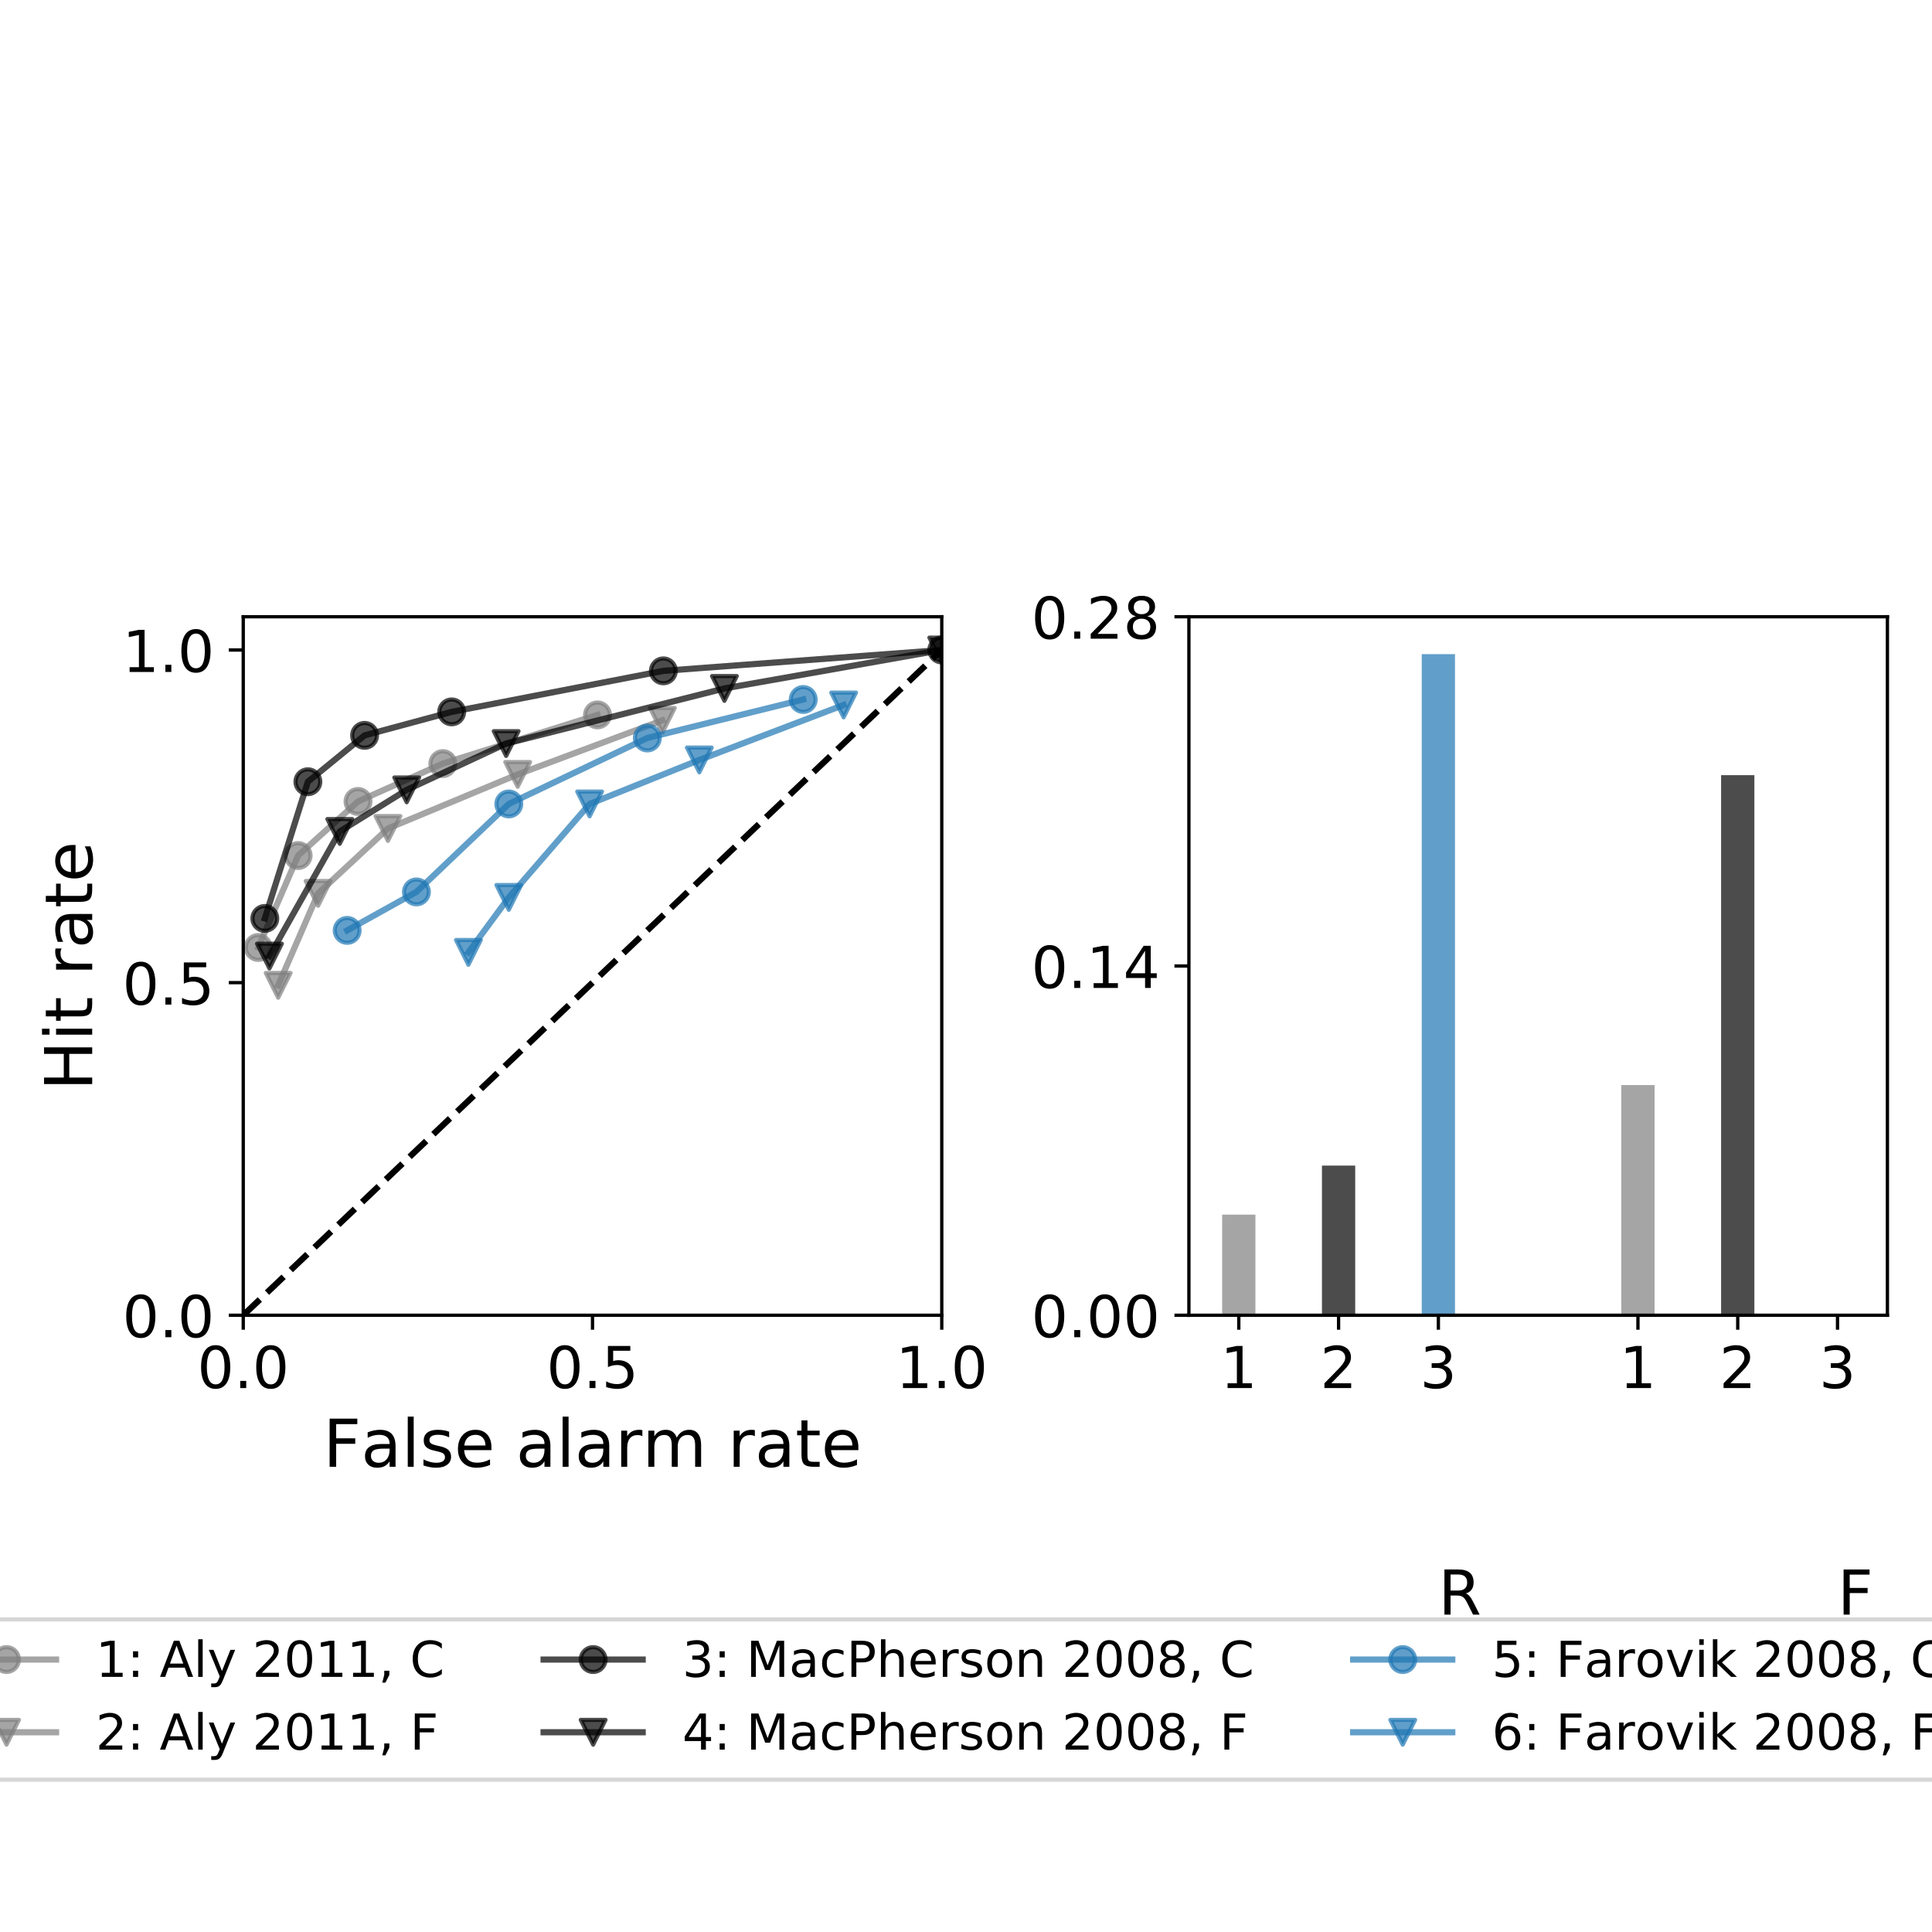 <?xml version="1.0" encoding="utf-8" standalone="no"?>
<!DOCTYPE svg PUBLIC "-//W3C//DTD SVG 1.1//EN"
  "http://www.w3.org/Graphics/SVG/1.1/DTD/svg11.dtd">
<!-- Created with matplotlib (https://matplotlib.org/) -->
<svg height="468pt" version="1.1" viewBox="0 0 468 468" width="468pt" xmlns="http://www.w3.org/2000/svg" xmlns:xlink="http://www.w3.org/1999/xlink">
 <defs>
  <style type="text/css">
*{stroke-linecap:butt;stroke-linejoin:round;white-space:pre;}
  </style>
 </defs>
 <g id="figure_1">
  <g id="patch_1">
   <path d="M 0 468 
L 468 468 
L 468 0 
L 0 0 
z
" style="fill:#ffffff;"/>
  </g>
  <g id="axes_1">
   <g id="patch_2">
    <path d="M 58.925 318.603 
L 228.131 318.603 
L 228.131 149.397 
L 58.925 149.397 
z
" style="fill:#ffffff;"/>
   </g>
   <g id="matplotlib.axis_1">
    <g id="xtick_1">
     <g id="line2d_1">
      <defs>
       <path d="M 0 0 
L 0 3.5 
" id="mc094b6a0e0" style="stroke:#000000;stroke-width:0.8;"/>
      </defs>
      <g>
       <use style="stroke:#000000;stroke-width:0.8;" x="58.925" xlink:href="#mc094b6a0e0" y="318.603"/>
      </g>
     </g>
     <g id="text_1">
      <!-- 0.0 -->
      <defs>
       <path d="M 31.781 66.406 
Q 24.172 66.406 20.328 58.906 
Q 16.5 51.422 16.5 36.375 
Q 16.5 21.391 20.328 13.891 
Q 24.172 6.391 31.781 6.391 
Q 39.453 6.391 43.281 13.891 
Q 47.125 21.391 47.125 36.375 
Q 47.125 51.422 43.281 58.906 
Q 39.453 66.406 31.781 66.406 
z
M 31.781 74.219 
Q 44.047 74.219 50.516 64.516 
Q 56.984 54.828 56.984 36.375 
Q 56.984 17.969 50.516 8.266 
Q 44.047 -1.422 31.781 -1.422 
Q 19.531 -1.422 13.062 8.266 
Q 6.594 17.969 6.594 36.375 
Q 6.594 54.828 13.062 64.516 
Q 19.531 74.219 31.781 74.219 
z
" id="DejaVuSans-48"/>
       <path d="M 10.688 12.406 
L 21 12.406 
L 21 0 
L 10.688 0 
z
" id="DejaVuSans-46"/>
      </defs>
      <g transform="translate(47.793 336.241)scale(0.14 -0.14)">
       <use xlink:href="#DejaVuSans-48"/>
       <use x="63.623" xlink:href="#DejaVuSans-46"/>
       <use x="95.41" xlink:href="#DejaVuSans-48"/>
      </g>
     </g>
    </g>
    <g id="xtick_2">
     <g id="line2d_2">
      <g>
       <use style="stroke:#000000;stroke-width:0.8;" x="143.528" xlink:href="#mc094b6a0e0" y="318.603"/>
      </g>
     </g>
     <g id="text_2">
      <!-- 0.5 -->
      <defs>
       <path d="M 10.797 72.906 
L 49.516 72.906 
L 49.516 64.594 
L 19.828 64.594 
L 19.828 46.734 
Q 21.969 47.469 24.109 47.828 
Q 26.266 48.188 28.422 48.188 
Q 40.625 48.188 47.75 41.5 
Q 54.891 34.812 54.891 23.391 
Q 54.891 11.625 47.562 5.094 
Q 40.234 -1.422 26.906 -1.422 
Q 22.312 -1.422 17.547 -0.641 
Q 12.797 0.141 7.719 1.703 
L 7.719 11.625 
Q 12.109 9.234 16.797 8.062 
Q 21.484 6.891 26.703 6.891 
Q 35.156 6.891 40.078 11.328 
Q 45.016 15.766 45.016 23.391 
Q 45.016 31 40.078 35.438 
Q 35.156 39.891 26.703 39.891 
Q 22.75 39.891 18.812 39.016 
Q 14.891 38.141 10.797 36.281 
z
" id="DejaVuSans-53"/>
      </defs>
      <g transform="translate(132.396 336.241)scale(0.14 -0.14)">
       <use xlink:href="#DejaVuSans-48"/>
       <use x="63.623" xlink:href="#DejaVuSans-46"/>
       <use x="95.41" xlink:href="#DejaVuSans-53"/>
      </g>
     </g>
    </g>
    <g id="xtick_3">
     <g id="line2d_3">
      <g>
       <use style="stroke:#000000;stroke-width:0.8;" x="228.131" xlink:href="#mc094b6a0e0" y="318.603"/>
      </g>
     </g>
     <g id="text_3">
      <!-- 1.0 -->
      <defs>
       <path d="M 12.406 8.297 
L 28.516 8.297 
L 28.516 63.922 
L 10.984 60.406 
L 10.984 69.391 
L 28.422 72.906 
L 38.281 72.906 
L 38.281 8.297 
L 54.391 8.297 
L 54.391 0 
L 12.406 0 
z
" id="DejaVuSans-49"/>
      </defs>
      <g transform="translate(216.999 336.241)scale(0.14 -0.14)">
       <use xlink:href="#DejaVuSans-49"/>
       <use x="63.623" xlink:href="#DejaVuSans-46"/>
       <use x="95.41" xlink:href="#DejaVuSans-48"/>
      </g>
     </g>
    </g>
    <g id="text_4">
     <!-- False alarm rate -->
     <defs>
      <path d="M 9.812 72.906 
L 51.703 72.906 
L 51.703 64.594 
L 19.672 64.594 
L 19.672 43.109 
L 48.578 43.109 
L 48.578 34.812 
L 19.672 34.812 
L 19.672 0 
L 9.812 0 
z
" id="DejaVuSans-70"/>
      <path d="M 34.281 27.484 
Q 23.391 27.484 19.188 25 
Q 14.984 22.516 14.984 16.5 
Q 14.984 11.719 18.141 8.906 
Q 21.297 6.109 26.703 6.109 
Q 34.188 6.109 38.703 11.406 
Q 43.219 16.703 43.219 25.484 
L 43.219 27.484 
z
M 52.203 31.203 
L 52.203 0 
L 43.219 0 
L 43.219 8.297 
Q 40.141 3.328 35.547 0.953 
Q 30.953 -1.422 24.312 -1.422 
Q 15.922 -1.422 10.953 3.297 
Q 6 8.016 6 15.922 
Q 6 25.141 12.172 29.828 
Q 18.359 34.516 30.609 34.516 
L 43.219 34.516 
L 43.219 35.406 
Q 43.219 41.609 39.141 45 
Q 35.062 48.391 27.688 48.391 
Q 23 48.391 18.547 47.266 
Q 14.109 46.141 10.016 43.891 
L 10.016 52.203 
Q 14.938 54.109 19.578 55.047 
Q 24.219 56 28.609 56 
Q 40.484 56 46.344 49.844 
Q 52.203 43.703 52.203 31.203 
z
" id="DejaVuSans-97"/>
      <path d="M 9.422 75.984 
L 18.406 75.984 
L 18.406 0 
L 9.422 0 
z
" id="DejaVuSans-108"/>
      <path d="M 44.281 53.078 
L 44.281 44.578 
Q 40.484 46.531 36.375 47.5 
Q 32.281 48.484 27.875 48.484 
Q 21.188 48.484 17.844 46.438 
Q 14.5 44.391 14.5 40.281 
Q 14.5 37.156 16.891 35.375 
Q 19.281 33.594 26.516 31.984 
L 29.594 31.297 
Q 39.156 29.25 43.188 25.516 
Q 47.219 21.781 47.219 15.094 
Q 47.219 7.469 41.188 3.016 
Q 35.156 -1.422 24.609 -1.422 
Q 20.219 -1.422 15.453 -0.562 
Q 10.688 0.297 5.422 2 
L 5.422 11.281 
Q 10.406 8.688 15.234 7.391 
Q 20.062 6.109 24.812 6.109 
Q 31.156 6.109 34.562 8.281 
Q 37.984 10.453 37.984 14.406 
Q 37.984 18.062 35.516 20.016 
Q 33.062 21.969 24.703 23.781 
L 21.578 24.516 
Q 13.234 26.266 9.516 29.906 
Q 5.812 33.547 5.812 39.891 
Q 5.812 47.609 11.281 51.797 
Q 16.75 56 26.812 56 
Q 31.781 56 36.172 55.266 
Q 40.578 54.547 44.281 53.078 
z
" id="DejaVuSans-115"/>
      <path d="M 56.203 29.594 
L 56.203 25.203 
L 14.891 25.203 
Q 15.484 15.922 20.484 11.062 
Q 25.484 6.203 34.422 6.203 
Q 39.594 6.203 44.453 7.469 
Q 49.312 8.734 54.109 11.281 
L 54.109 2.781 
Q 49.266 0.734 44.188 -0.344 
Q 39.109 -1.422 33.891 -1.422 
Q 20.797 -1.422 13.156 6.188 
Q 5.516 13.812 5.516 26.812 
Q 5.516 40.234 12.766 48.109 
Q 20.016 56 32.328 56 
Q 43.359 56 49.781 48.891 
Q 56.203 41.797 56.203 29.594 
z
M 47.219 32.234 
Q 47.125 39.594 43.094 43.984 
Q 39.062 48.391 32.422 48.391 
Q 24.906 48.391 20.391 44.141 
Q 15.875 39.891 15.188 32.172 
z
" id="DejaVuSans-101"/>
      <path id="DejaVuSans-32"/>
      <path d="M 41.109 46.297 
Q 39.594 47.172 37.812 47.578 
Q 36.031 48 33.891 48 
Q 26.266 48 22.188 43.047 
Q 18.109 38.094 18.109 28.812 
L 18.109 0 
L 9.078 0 
L 9.078 54.688 
L 18.109 54.688 
L 18.109 46.188 
Q 20.953 51.172 25.484 53.578 
Q 30.031 56 36.531 56 
Q 37.453 56 38.578 55.875 
Q 39.703 55.766 41.062 55.516 
z
" id="DejaVuSans-114"/>
      <path d="M 52 44.188 
Q 55.375 50.25 60.062 53.125 
Q 64.75 56 71.094 56 
Q 79.641 56 84.281 50.016 
Q 88.922 44.047 88.922 33.016 
L 88.922 0 
L 79.891 0 
L 79.891 32.719 
Q 79.891 40.578 77.094 44.375 
Q 74.312 48.188 68.609 48.188 
Q 61.625 48.188 57.562 43.547 
Q 53.516 38.922 53.516 30.906 
L 53.516 0 
L 44.484 0 
L 44.484 32.719 
Q 44.484 40.625 41.703 44.406 
Q 38.922 48.188 33.109 48.188 
Q 26.219 48.188 22.156 43.531 
Q 18.109 38.875 18.109 30.906 
L 18.109 0 
L 9.078 0 
L 9.078 54.688 
L 18.109 54.688 
L 18.109 46.188 
Q 21.188 51.219 25.484 53.609 
Q 29.781 56 35.688 56 
Q 41.656 56 45.828 52.969 
Q 50 49.953 52 44.188 
z
" id="DejaVuSans-109"/>
      <path d="M 18.312 70.219 
L 18.312 54.688 
L 36.812 54.688 
L 36.812 47.703 
L 18.312 47.703 
L 18.312 18.016 
Q 18.312 11.328 20.141 9.422 
Q 21.969 7.516 27.594 7.516 
L 36.812 7.516 
L 36.812 0 
L 27.594 0 
Q 17.188 0 13.234 3.875 
Q 9.281 7.766 9.281 18.016 
L 9.281 47.703 
L 2.688 47.703 
L 2.688 54.688 
L 9.281 54.688 
L 9.281 70.219 
z
" id="DejaVuSans-116"/>
     </defs>
     <g transform="translate(78.281 355.31)scale(0.16 -0.16)">
      <use xlink:href="#DejaVuSans-70"/>
      <use x="57.379" xlink:href="#DejaVuSans-97"/>
      <use x="118.658" xlink:href="#DejaVuSans-108"/>
      <use x="146.441" xlink:href="#DejaVuSans-115"/>
      <use x="198.541" xlink:href="#DejaVuSans-101"/>
      <use x="260.064" xlink:href="#DejaVuSans-32"/>
      <use x="291.852" xlink:href="#DejaVuSans-97"/>
      <use x="353.131" xlink:href="#DejaVuSans-108"/>
      <use x="380.914" xlink:href="#DejaVuSans-97"/>
      <use x="442.193" xlink:href="#DejaVuSans-114"/>
      <use x="483.291" xlink:href="#DejaVuSans-109"/>
      <use x="580.703" xlink:href="#DejaVuSans-32"/>
      <use x="612.49" xlink:href="#DejaVuSans-114"/>
      <use x="653.604" xlink:href="#DejaVuSans-97"/>
      <use x="714.883" xlink:href="#DejaVuSans-116"/>
      <use x="754.092" xlink:href="#DejaVuSans-101"/>
     </g>
    </g>
   </g>
   <g id="matplotlib.axis_2">
    <g id="ytick_1">
     <g id="line2d_4">
      <defs>
       <path d="M 0 0 
L -3.5 0 
" id="mc428d5b905" style="stroke:#000000;stroke-width:0.8;"/>
      </defs>
      <g>
       <use style="stroke:#000000;stroke-width:0.8;" x="58.925" xlink:href="#mc428d5b905" y="318.603"/>
      </g>
     </g>
     <g id="text_5">
      <!-- 0.0 -->
      <g transform="translate(29.661 323.922)scale(0.14 -0.14)">
       <use xlink:href="#DejaVuSans-48"/>
       <use x="63.623" xlink:href="#DejaVuSans-46"/>
       <use x="95.41" xlink:href="#DejaVuSans-48"/>
      </g>
     </g>
    </g>
    <g id="ytick_2">
     <g id="line2d_5">
      <g>
       <use style="stroke:#000000;stroke-width:0.8;" x="58.925" xlink:href="#mc428d5b905" y="238.029"/>
      </g>
     </g>
     <g id="text_6">
      <!-- 0.5 -->
      <g transform="translate(29.661 243.348)scale(0.14 -0.14)">
       <use xlink:href="#DejaVuSans-48"/>
       <use x="63.623" xlink:href="#DejaVuSans-46"/>
       <use x="95.41" xlink:href="#DejaVuSans-53"/>
      </g>
     </g>
    </g>
    <g id="ytick_3">
     <g id="line2d_6">
      <g>
       <use style="stroke:#000000;stroke-width:0.8;" x="58.925" xlink:href="#mc428d5b905" y="157.454"/>
      </g>
     </g>
     <g id="text_7">
      <!-- 1.0 -->
      <g transform="translate(29.661 162.773)scale(0.14 -0.14)">
       <use xlink:href="#DejaVuSans-49"/>
       <use x="63.623" xlink:href="#DejaVuSans-46"/>
       <use x="95.41" xlink:href="#DejaVuSans-48"/>
      </g>
     </g>
    </g>
    <g id="text_8">
     <!-- Hit rate -->
     <defs>
      <path d="M 9.812 72.906 
L 19.672 72.906 
L 19.672 43.016 
L 55.516 43.016 
L 55.516 72.906 
L 65.375 72.906 
L 65.375 0 
L 55.516 0 
L 55.516 34.719 
L 19.672 34.719 
L 19.672 0 
L 9.812 0 
z
" id="DejaVuSans-72"/>
      <path d="M 9.422 54.688 
L 18.406 54.688 
L 18.406 0 
L 9.422 0 
z
M 9.422 75.984 
L 18.406 75.984 
L 18.406 64.594 
L 9.422 64.594 
z
" id="DejaVuSans-105"/>
     </defs>
     <g transform="translate(22.333 264.168)rotate(-90)scale(0.16 -0.16)">
      <use xlink:href="#DejaVuSans-72"/>
      <use x="75.195" xlink:href="#DejaVuSans-105"/>
      <use x="102.979" xlink:href="#DejaVuSans-116"/>
      <use x="142.188" xlink:href="#DejaVuSans-32"/>
      <use x="173.975" xlink:href="#DejaVuSans-114"/>
      <use x="215.088" xlink:href="#DejaVuSans-97"/>
      <use x="276.367" xlink:href="#DejaVuSans-116"/>
      <use x="315.576" xlink:href="#DejaVuSans-101"/>
     </g>
    </g>
   </g>
   <g id="line2d_7">
    <path clip-path="url(#pb55afad9b3)" d="M 62.551 229.513 
L 72.22 207.24 
L 86.723 194.139 
L 107.27 184.968 
L 144.737 173.176 
" style="fill:none;stroke:#808080;stroke-linecap:square;stroke-opacity:0.7;stroke-width:1.5;"/>
    <defs>
     <path d="M 0 3 
C 0.796 3 1.559 2.684 2.121 2.121 
C 2.684 1.559 3 0.796 3 0 
C 3 -0.796 2.684 -1.559 2.121 -2.121 
C 1.559 -2.684 0.796 -3 0 -3 
C -0.796 -3 -1.559 -2.684 -2.121 -2.121 
C -2.684 -1.559 -3 -0.796 -3 0 
C -3 0.796 -2.684 1.559 -2.121 2.121 
C -1.559 2.684 -0.796 3 0 3 
z
" id="m3264c55434" style="stroke:#808080;stroke-opacity:0.7;"/>
    </defs>
    <g clip-path="url(#pb55afad9b3)">
     <use style="fill:#808080;fill-opacity:0.7;stroke:#808080;stroke-opacity:0.7;" x="62.551" xlink:href="#m3264c55434" y="229.513"/>
     <use style="fill:#808080;fill-opacity:0.7;stroke:#808080;stroke-opacity:0.7;" x="72.22" xlink:href="#m3264c55434" y="207.24"/>
     <use style="fill:#808080;fill-opacity:0.7;stroke:#808080;stroke-opacity:0.7;" x="86.723" xlink:href="#m3264c55434" y="194.139"/>
     <use style="fill:#808080;fill-opacity:0.7;stroke:#808080;stroke-opacity:0.7;" x="107.27" xlink:href="#m3264c55434" y="184.968"/>
     <use style="fill:#808080;fill-opacity:0.7;stroke:#808080;stroke-opacity:0.7;" x="144.737" xlink:href="#m3264c55434" y="173.176"/>
    </g>
   </g>
   <g id="line2d_8">
    <path clip-path="url(#pb55afad9b3)" d="M 67.385 238.684 
L 77.054 216.411 
L 93.975 200.689 
L 125.399 187.588 
L 160.449 174.486 
" style="fill:none;stroke:#808080;stroke-linecap:square;stroke-opacity:0.7;stroke-width:1.5;"/>
    <defs>
     <path d="M -0 3 
L 3 -3 
L -3 -3 
z
" id="m04413a103b" style="stroke:#808080;stroke-linejoin:miter;stroke-opacity:0.7;"/>
    </defs>
    <g clip-path="url(#pb55afad9b3)">
     <use style="fill:#808080;fill-opacity:0.7;stroke:#808080;stroke-linejoin:miter;stroke-opacity:0.7;" x="67.385" xlink:href="#m04413a103b" y="238.684"/>
     <use style="fill:#808080;fill-opacity:0.7;stroke:#808080;stroke-linejoin:miter;stroke-opacity:0.7;" x="77.054" xlink:href="#m04413a103b" y="216.411"/>
     <use style="fill:#808080;fill-opacity:0.7;stroke:#808080;stroke-linejoin:miter;stroke-opacity:0.7;" x="93.975" xlink:href="#m04413a103b" y="200.689"/>
     <use style="fill:#808080;fill-opacity:0.7;stroke:#808080;stroke-linejoin:miter;stroke-opacity:0.7;" x="125.399" xlink:href="#m04413a103b" y="187.588"/>
     <use style="fill:#808080;fill-opacity:0.7;stroke:#808080;stroke-linejoin:miter;stroke-opacity:0.7;" x="160.449" xlink:href="#m04413a103b" y="174.486"/>
    </g>
   </g>
   <g id="line2d_9">
    <path clip-path="url(#pb55afad9b3)" d="M 64.143 222.478 
L 74.579 189.362 
L 88.315 178.135 
L 109.413 172.441 
L 160.691 162.504 
L 228.131 157.454 
" style="fill:none;stroke:#000000;stroke-linecap:square;stroke-opacity:0.7;stroke-width:1.5;"/>
    <defs>
     <path d="M 0 3 
C 0.796 3 1.559 2.684 2.121 2.121 
C 2.684 1.559 3 0.796 3 0 
C 3 -0.796 2.684 -1.559 2.121 -2.121 
C 1.559 -2.684 0.796 -3 0 -3 
C -0.796 -3 -1.559 -2.684 -2.121 -2.121 
C -2.684 -1.559 -3 -0.796 -3 0 
C -3 0.796 -2.684 1.559 -2.121 2.121 
C -1.559 2.684 -0.796 3 0 3 
z
" id="mb57d529148" style="stroke:#000000;stroke-opacity:0.7;"/>
    </defs>
    <g clip-path="url(#pb55afad9b3)">
     <use style="fill-opacity:0.7;stroke:#000000;stroke-opacity:0.7;" x="64.143" xlink:href="#mb57d529148" y="222.478"/>
     <use style="fill-opacity:0.7;stroke:#000000;stroke-opacity:0.7;" x="74.579" xlink:href="#mb57d529148" y="189.362"/>
     <use style="fill-opacity:0.7;stroke:#000000;stroke-opacity:0.7;" x="88.315" xlink:href="#mb57d529148" y="178.135"/>
     <use style="fill-opacity:0.7;stroke:#000000;stroke-opacity:0.7;" x="109.413" xlink:href="#mb57d529148" y="172.441"/>
     <use style="fill-opacity:0.7;stroke:#000000;stroke-opacity:0.7;" x="160.691" xlink:href="#mb57d529148" y="162.504"/>
     <use style="fill-opacity:0.7;stroke:#000000;stroke-opacity:0.7;" x="228.131" xlink:href="#mb57d529148" y="157.454"/>
    </g>
   </g>
   <g id="line2d_10">
    <path clip-path="url(#pb55afad9b3)" d="M 65.27 231.597 
L 82.304 201.402 
L 98.519 191.336 
L 122.603 180.114 
L 175.48 166.766 
L 228.131 157.454 
" style="fill:none;stroke:#000000;stroke-linecap:square;stroke-opacity:0.7;stroke-width:1.5;"/>
    <defs>
     <path d="M -0 3 
L 3 -3 
L -3 -3 
z
" id="mdc6768e4c4" style="stroke:#000000;stroke-linejoin:miter;stroke-opacity:0.7;"/>
    </defs>
    <g clip-path="url(#pb55afad9b3)">
     <use style="fill-opacity:0.7;stroke:#000000;stroke-linejoin:miter;stroke-opacity:0.7;" x="65.27" xlink:href="#mdc6768e4c4" y="231.597"/>
     <use style="fill-opacity:0.7;stroke:#000000;stroke-linejoin:miter;stroke-opacity:0.7;" x="82.304" xlink:href="#mdc6768e4c4" y="201.402"/>
     <use style="fill-opacity:0.7;stroke:#000000;stroke-linejoin:miter;stroke-opacity:0.7;" x="98.519" xlink:href="#mdc6768e4c4" y="191.336"/>
     <use style="fill-opacity:0.7;stroke:#000000;stroke-linejoin:miter;stroke-opacity:0.7;" x="122.603" xlink:href="#mdc6768e4c4" y="180.114"/>
     <use style="fill-opacity:0.7;stroke:#000000;stroke-linejoin:miter;stroke-opacity:0.7;" x="175.48" xlink:href="#mdc6768e4c4" y="166.766"/>
     <use style="fill-opacity:0.7;stroke:#000000;stroke-linejoin:miter;stroke-opacity:0.7;" x="228.131" xlink:href="#mdc6768e4c4" y="157.454"/>
    </g>
   </g>
   <g id="line2d_11">
    <path clip-path="url(#pb55afad9b3)" d="M 84.096 225.377 
L 100.877 216.054 
L 123.251 194.745 
L 156.813 178.763 
L 194.57 169.441 
" style="fill:none;stroke:#1f77b4;stroke-linecap:square;stroke-opacity:0.7;stroke-width:1.5;"/>
    <defs>
     <path d="M 0 3 
C 0.796 3 1.559 2.684 2.121 2.121 
C 2.684 1.559 3 0.796 3 0 
C 3 -0.796 2.684 -1.559 2.121 -2.121 
C 1.559 -2.684 0.796 -3 0 -3 
C -0.796 -3 -1.559 -2.684 -2.121 -2.121 
C -2.684 -1.559 -3 -0.796 -3 0 
C -3 0.796 -2.684 1.559 -2.121 2.121 
C -1.559 2.684 -0.796 3 0 3 
z
" id="m089080dad3" style="stroke:#1f77b4;stroke-opacity:0.7;"/>
    </defs>
    <g clip-path="url(#pb55afad9b3)">
     <use style="fill:#1f77b4;fill-opacity:0.7;stroke:#1f77b4;stroke-opacity:0.7;" x="84.096" xlink:href="#m089080dad3" y="225.377"/>
     <use style="fill:#1f77b4;fill-opacity:0.7;stroke:#1f77b4;stroke-opacity:0.7;" x="100.877" xlink:href="#m089080dad3" y="216.054"/>
     <use style="fill:#1f77b4;fill-opacity:0.7;stroke:#1f77b4;stroke-opacity:0.7;" x="123.251" xlink:href="#m089080dad3" y="194.745"/>
     <use style="fill:#1f77b4;fill-opacity:0.7;stroke:#1f77b4;stroke-opacity:0.7;" x="156.813" xlink:href="#m089080dad3" y="178.763"/>
     <use style="fill:#1f77b4;fill-opacity:0.7;stroke:#1f77b4;stroke-opacity:0.7;" x="194.57" xlink:href="#m089080dad3" y="169.441"/>
    </g>
   </g>
   <g id="line2d_12">
    <path clip-path="url(#pb55afad9b3)" d="M 113.463 230.704 
L 123.251 217.386 
L 142.829 194.745 
L 169.399 184.09 
L 204.358 170.772 
" style="fill:none;stroke:#1f77b4;stroke-linecap:square;stroke-opacity:0.7;stroke-width:1.5;"/>
    <defs>
     <path d="M -0 3 
L 3 -3 
L -3 -3 
z
" id="md7cb8ecfa8" style="stroke:#1f77b4;stroke-linejoin:miter;stroke-opacity:0.7;"/>
    </defs>
    <g clip-path="url(#pb55afad9b3)">
     <use style="fill:#1f77b4;fill-opacity:0.7;stroke:#1f77b4;stroke-linejoin:miter;stroke-opacity:0.7;" x="113.463" xlink:href="#md7cb8ecfa8" y="230.704"/>
     <use style="fill:#1f77b4;fill-opacity:0.7;stroke:#1f77b4;stroke-linejoin:miter;stroke-opacity:0.7;" x="123.251" xlink:href="#md7cb8ecfa8" y="217.386"/>
     <use style="fill:#1f77b4;fill-opacity:0.7;stroke:#1f77b4;stroke-linejoin:miter;stroke-opacity:0.7;" x="142.829" xlink:href="#md7cb8ecfa8" y="194.745"/>
     <use style="fill:#1f77b4;fill-opacity:0.7;stroke:#1f77b4;stroke-linejoin:miter;stroke-opacity:0.7;" x="169.399" xlink:href="#md7cb8ecfa8" y="184.09"/>
     <use style="fill:#1f77b4;fill-opacity:0.7;stroke:#1f77b4;stroke-linejoin:miter;stroke-opacity:0.7;" x="204.358" xlink:href="#md7cb8ecfa8" y="170.772"/>
    </g>
   </g>
   <g id="line2d_13">
    <path clip-path="url(#pb55afad9b3)" d="M 58.925 318.603 
L 228.131 157.454 
" style="fill:none;stroke:#000000;stroke-dasharray:5.55,2.4;stroke-dashoffset:0;stroke-width:1.5;"/>
   </g>
   <g id="patch_3">
    <path d="M 58.925 318.603 
L 58.925 149.397 
" style="fill:none;stroke:#000000;stroke-linecap:square;stroke-linejoin:miter;stroke-width:0.8;"/>
   </g>
   <g id="patch_4">
    <path d="M 228.131 318.603 
L 228.131 149.397 
" style="fill:none;stroke:#000000;stroke-linecap:square;stroke-linejoin:miter;stroke-width:0.8;"/>
   </g>
   <g id="patch_5">
    <path d="M 58.925 318.603 
L 228.131 318.603 
" style="fill:none;stroke:#000000;stroke-linecap:square;stroke-linejoin:miter;stroke-width:0.8;"/>
   </g>
   <g id="patch_6">
    <path d="M 58.925 149.397 
L 228.131 149.397 
" style="fill:none;stroke:#000000;stroke-linecap:square;stroke-linejoin:miter;stroke-width:0.8;"/>
   </g>
   <g id="legend_1">
    <g id="patch_7">
     <path d="M -12.818 431.113 
L 473.541 431.113 
Q 475.941 431.113 475.941 428.713 
L 475.941 394.686 
Q 475.941 392.286 473.541 392.286 
L -12.818 392.286 
Q -15.217 392.286 -15.217 394.686 
L -15.217 428.713 
Q -15.217 431.113 -12.818 431.113 
z
" style="fill:#ffffff;opacity:0.8;stroke:#cccccc;stroke-linejoin:miter;"/>
    </g>
    <g id="line2d_14">
     <path d="M -1 402.004 
L 13.582 402.004 
" style="fill:none;stroke:#808080;stroke-linecap:square;stroke-opacity:0.7;stroke-width:1.5;"/>
    </g>
    <g id="line2d_15">
     <g>
      <use style="fill:#808080;fill-opacity:0.7;stroke:#808080;stroke-opacity:0.7;" x="1.583" xlink:href="#m3264c55434" y="402.004"/>
     </g>
    </g>
    <g id="text_9">
     <!-- 1: Aly 2011, C -->
     <defs>
      <path d="M 11.719 12.406 
L 22.016 12.406 
L 22.016 0 
L 11.719 0 
z
M 11.719 51.703 
L 22.016 51.703 
L 22.016 39.312 
L 11.719 39.312 
z
" id="DejaVuSans-58"/>
      <path d="M 34.188 63.188 
L 20.797 26.906 
L 47.609 26.906 
z
M 28.609 72.906 
L 39.797 72.906 
L 67.578 0 
L 57.328 0 
L 50.688 18.703 
L 17.828 18.703 
L 11.188 0 
L 0.781 0 
z
" id="DejaVuSans-65"/>
      <path d="M 32.172 -5.078 
Q 28.375 -14.844 24.75 -17.812 
Q 21.141 -20.797 15.094 -20.797 
L 7.906 -20.797 
L 7.906 -13.281 
L 13.188 -13.281 
Q 16.891 -13.281 18.938 -11.516 
Q 21 -9.766 23.484 -3.219 
L 25.094 0.875 
L 2.984 54.688 
L 12.5 54.688 
L 29.594 11.922 
L 46.688 54.688 
L 56.203 54.688 
z
" id="DejaVuSans-121"/>
      <path d="M 19.188 8.297 
L 53.609 8.297 
L 53.609 0 
L 7.328 0 
L 7.328 8.297 
Q 12.938 14.109 22.625 23.891 
Q 32.328 33.688 34.812 36.531 
Q 39.547 41.844 41.422 45.531 
Q 43.312 49.219 43.312 52.781 
Q 43.312 58.594 39.234 62.25 
Q 35.156 65.922 28.609 65.922 
Q 23.969 65.922 18.812 64.312 
Q 13.672 62.703 7.812 59.422 
L 7.812 69.391 
Q 13.766 71.781 18.938 73 
Q 24.125 74.219 28.422 74.219 
Q 39.75 74.219 46.484 68.547 
Q 53.219 62.891 53.219 53.422 
Q 53.219 48.922 51.531 44.891 
Q 49.859 40.875 45.406 35.406 
Q 44.188 33.984 37.641 27.219 
Q 31.109 20.453 19.188 8.297 
z
" id="DejaVuSans-50"/>
      <path d="M 11.719 12.406 
L 22.016 12.406 
L 22.016 4 
L 14.016 -11.625 
L 7.719 -11.625 
L 11.719 4 
z
" id="DejaVuSans-44"/>
      <path d="M 64.406 67.281 
L 64.406 56.891 
Q 59.422 61.531 53.781 63.812 
Q 48.141 66.109 41.797 66.109 
Q 29.297 66.109 22.656 58.469 
Q 16.016 50.828 16.016 36.375 
Q 16.016 21.969 22.656 14.328 
Q 29.297 6.688 41.797 6.688 
Q 48.141 6.688 53.781 8.984 
Q 59.422 11.281 64.406 15.922 
L 64.406 5.609 
Q 59.234 2.094 53.438 0.328 
Q 47.656 -1.422 41.219 -1.422 
Q 24.656 -1.422 15.125 8.703 
Q 5.609 18.844 5.609 36.375 
Q 5.609 53.953 15.125 64.078 
Q 24.656 74.219 41.219 74.219 
Q 47.75 74.219 53.531 72.484 
Q 59.328 70.75 64.406 67.281 
z
" id="DejaVuSans-67"/>
     </defs>
     <g transform="translate(23.183 406.204)scale(0.12 -0.12)">
      <use xlink:href="#DejaVuSans-49"/>
      <use x="63.623" xlink:href="#DejaVuSans-58"/>
      <use x="97.314" xlink:href="#DejaVuSans-32"/>
      <use x="129.102" xlink:href="#DejaVuSans-65"/>
      <use x="197.51" xlink:href="#DejaVuSans-108"/>
      <use x="225.293" xlink:href="#DejaVuSans-121"/>
      <use x="284.473" xlink:href="#DejaVuSans-32"/>
      <use x="316.26" xlink:href="#DejaVuSans-50"/>
      <use x="379.883" xlink:href="#DejaVuSans-48"/>
      <use x="443.506" xlink:href="#DejaVuSans-49"/>
      <use x="507.129" xlink:href="#DejaVuSans-49"/>
      <use x="570.752" xlink:href="#DejaVuSans-44"/>
      <use x="602.539" xlink:href="#DejaVuSans-32"/>
      <use x="634.326" xlink:href="#DejaVuSans-67"/>
     </g>
    </g>
    <g id="line2d_16">
     <path d="M -1 419.618 
L 13.582 419.618 
" style="fill:none;stroke:#808080;stroke-linecap:square;stroke-opacity:0.7;stroke-width:1.5;"/>
    </g>
    <g id="line2d_17">
     <g>
      <use style="fill:#808080;fill-opacity:0.7;stroke:#808080;stroke-linejoin:miter;stroke-opacity:0.7;" x="1.583" xlink:href="#m04413a103b" y="419.618"/>
     </g>
    </g>
    <g id="text_10">
     <!-- 2: Aly 2011, F -->
     <g transform="translate(23.183 423.817)scale(0.12 -0.12)">
      <use xlink:href="#DejaVuSans-50"/>
      <use x="63.623" xlink:href="#DejaVuSans-58"/>
      <use x="97.314" xlink:href="#DejaVuSans-32"/>
      <use x="129.102" xlink:href="#DejaVuSans-65"/>
      <use x="197.51" xlink:href="#DejaVuSans-108"/>
      <use x="225.293" xlink:href="#DejaVuSans-121"/>
      <use x="284.473" xlink:href="#DejaVuSans-32"/>
      <use x="316.26" xlink:href="#DejaVuSans-50"/>
      <use x="379.883" xlink:href="#DejaVuSans-48"/>
      <use x="443.506" xlink:href="#DejaVuSans-49"/>
      <use x="507.129" xlink:href="#DejaVuSans-49"/>
      <use x="570.752" xlink:href="#DejaVuSans-44"/>
      <use x="602.539" xlink:href="#DejaVuSans-32"/>
      <use x="634.326" xlink:href="#DejaVuSans-70"/>
     </g>
    </g>
    <g id="line2d_18">
     <path d="M 131.679 402.004 
L 155.679 402.004 
" style="fill:none;stroke:#000000;stroke-linecap:square;stroke-opacity:0.7;stroke-width:1.5;"/>
    </g>
    <g id="line2d_19">
     <g>
      <use style="fill-opacity:0.7;stroke:#000000;stroke-opacity:0.7;" x="143.679" xlink:href="#mb57d529148" y="402.004"/>
     </g>
    </g>
    <g id="text_11">
     <!-- 3: MacPherson 2008, C -->
     <defs>
      <path d="M 40.578 39.312 
Q 47.656 37.797 51.625 33 
Q 55.609 28.219 55.609 21.188 
Q 55.609 10.406 48.188 4.484 
Q 40.766 -1.422 27.094 -1.422 
Q 22.516 -1.422 17.656 -0.516 
Q 12.797 0.391 7.625 2.203 
L 7.625 11.719 
Q 11.719 9.328 16.594 8.109 
Q 21.484 6.891 26.812 6.891 
Q 36.078 6.891 40.938 10.547 
Q 45.797 14.203 45.797 21.188 
Q 45.797 27.641 41.281 31.266 
Q 36.766 34.906 28.719 34.906 
L 20.219 34.906 
L 20.219 43.016 
L 29.109 43.016 
Q 36.375 43.016 40.234 45.922 
Q 44.094 48.828 44.094 54.297 
Q 44.094 59.906 40.109 62.906 
Q 36.141 65.922 28.719 65.922 
Q 24.656 65.922 20.016 65.031 
Q 15.375 64.156 9.812 62.312 
L 9.812 71.094 
Q 15.438 72.656 20.344 73.438 
Q 25.25 74.219 29.594 74.219 
Q 40.828 74.219 47.359 69.109 
Q 53.906 64.016 53.906 55.328 
Q 53.906 49.266 50.438 45.094 
Q 46.969 40.922 40.578 39.312 
z
" id="DejaVuSans-51"/>
      <path d="M 9.812 72.906 
L 24.516 72.906 
L 43.109 23.297 
L 61.812 72.906 
L 76.516 72.906 
L 76.516 0 
L 66.891 0 
L 66.891 64.016 
L 48.094 14.016 
L 38.188 14.016 
L 19.391 64.016 
L 19.391 0 
L 9.812 0 
z
" id="DejaVuSans-77"/>
      <path d="M 48.781 52.594 
L 48.781 44.188 
Q 44.969 46.297 41.141 47.344 
Q 37.312 48.391 33.406 48.391 
Q 24.656 48.391 19.812 42.844 
Q 14.984 37.312 14.984 27.297 
Q 14.984 17.281 19.812 11.734 
Q 24.656 6.203 33.406 6.203 
Q 37.312 6.203 41.141 7.25 
Q 44.969 8.297 48.781 10.406 
L 48.781 2.094 
Q 45.016 0.344 40.984 -0.531 
Q 36.969 -1.422 32.422 -1.422 
Q 20.062 -1.422 12.781 6.344 
Q 5.516 14.109 5.516 27.297 
Q 5.516 40.672 12.859 48.328 
Q 20.219 56 33.016 56 
Q 37.156 56 41.109 55.141 
Q 45.062 54.297 48.781 52.594 
z
" id="DejaVuSans-99"/>
      <path d="M 19.672 64.797 
L 19.672 37.406 
L 32.078 37.406 
Q 38.969 37.406 42.719 40.969 
Q 46.484 44.531 46.484 51.125 
Q 46.484 57.672 42.719 61.234 
Q 38.969 64.797 32.078 64.797 
z
M 9.812 72.906 
L 32.078 72.906 
Q 44.344 72.906 50.609 67.359 
Q 56.891 61.812 56.891 51.125 
Q 56.891 40.328 50.609 34.812 
Q 44.344 29.297 32.078 29.297 
L 19.672 29.297 
L 19.672 0 
L 9.812 0 
z
" id="DejaVuSans-80"/>
      <path d="M 54.891 33.016 
L 54.891 0 
L 45.906 0 
L 45.906 32.719 
Q 45.906 40.484 42.875 44.328 
Q 39.844 48.188 33.797 48.188 
Q 26.516 48.188 22.312 43.547 
Q 18.109 38.922 18.109 30.906 
L 18.109 0 
L 9.078 0 
L 9.078 75.984 
L 18.109 75.984 
L 18.109 46.188 
Q 21.344 51.125 25.703 53.562 
Q 30.078 56 35.797 56 
Q 45.219 56 50.047 50.172 
Q 54.891 44.344 54.891 33.016 
z
" id="DejaVuSans-104"/>
      <path d="M 30.609 48.391 
Q 23.391 48.391 19.188 42.75 
Q 14.984 37.109 14.984 27.297 
Q 14.984 17.484 19.156 11.844 
Q 23.344 6.203 30.609 6.203 
Q 37.797 6.203 41.984 11.859 
Q 46.188 17.531 46.188 27.297 
Q 46.188 37.016 41.984 42.703 
Q 37.797 48.391 30.609 48.391 
z
M 30.609 56 
Q 42.328 56 49.016 48.375 
Q 55.719 40.766 55.719 27.297 
Q 55.719 13.875 49.016 6.219 
Q 42.328 -1.422 30.609 -1.422 
Q 18.844 -1.422 12.172 6.219 
Q 5.516 13.875 5.516 27.297 
Q 5.516 40.766 12.172 48.375 
Q 18.844 56 30.609 56 
z
" id="DejaVuSans-111"/>
      <path d="M 54.891 33.016 
L 54.891 0 
L 45.906 0 
L 45.906 32.719 
Q 45.906 40.484 42.875 44.328 
Q 39.844 48.188 33.797 48.188 
Q 26.516 48.188 22.312 43.547 
Q 18.109 38.922 18.109 30.906 
L 18.109 0 
L 9.078 0 
L 9.078 54.688 
L 18.109 54.688 
L 18.109 46.188 
Q 21.344 51.125 25.703 53.562 
Q 30.078 56 35.797 56 
Q 45.219 56 50.047 50.172 
Q 54.891 44.344 54.891 33.016 
z
" id="DejaVuSans-110"/>
      <path d="M 31.781 34.625 
Q 24.75 34.625 20.719 30.859 
Q 16.703 27.094 16.703 20.516 
Q 16.703 13.922 20.719 10.156 
Q 24.75 6.391 31.781 6.391 
Q 38.812 6.391 42.859 10.172 
Q 46.922 13.969 46.922 20.516 
Q 46.922 27.094 42.891 30.859 
Q 38.875 34.625 31.781 34.625 
z
M 21.922 38.812 
Q 15.578 40.375 12.031 44.719 
Q 8.5 49.078 8.5 55.328 
Q 8.5 64.062 14.719 69.141 
Q 20.953 74.219 31.781 74.219 
Q 42.672 74.219 48.875 69.141 
Q 55.078 64.062 55.078 55.328 
Q 55.078 49.078 51.531 44.719 
Q 48 40.375 41.703 38.812 
Q 48.828 37.156 52.797 32.312 
Q 56.781 27.484 56.781 20.516 
Q 56.781 9.906 50.312 4.234 
Q 43.844 -1.422 31.781 -1.422 
Q 19.734 -1.422 13.25 4.234 
Q 6.781 9.906 6.781 20.516 
Q 6.781 27.484 10.781 32.312 
Q 14.797 37.156 21.922 38.812 
z
M 18.312 54.391 
Q 18.312 48.734 21.844 45.562 
Q 25.391 42.391 31.781 42.391 
Q 38.141 42.391 41.719 45.562 
Q 45.312 48.734 45.312 54.391 
Q 45.312 60.062 41.719 63.234 
Q 38.141 66.406 31.781 66.406 
Q 25.391 66.406 21.844 63.234 
Q 18.312 60.062 18.312 54.391 
z
" id="DejaVuSans-56"/>
     </defs>
     <g transform="translate(165.279 406.204)scale(0.12 -0.12)">
      <use xlink:href="#DejaVuSans-51"/>
      <use x="63.623" xlink:href="#DejaVuSans-58"/>
      <use x="97.314" xlink:href="#DejaVuSans-32"/>
      <use x="129.102" xlink:href="#DejaVuSans-77"/>
      <use x="215.381" xlink:href="#DejaVuSans-97"/>
      <use x="276.66" xlink:href="#DejaVuSans-99"/>
      <use x="331.641" xlink:href="#DejaVuSans-80"/>
      <use x="391.943" xlink:href="#DejaVuSans-104"/>
      <use x="455.322" xlink:href="#DejaVuSans-101"/>
      <use x="516.846" xlink:href="#DejaVuSans-114"/>
      <use x="557.959" xlink:href="#DejaVuSans-115"/>
      <use x="610.059" xlink:href="#DejaVuSans-111"/>
      <use x="671.24" xlink:href="#DejaVuSans-110"/>
      <use x="734.619" xlink:href="#DejaVuSans-32"/>
      <use x="766.406" xlink:href="#DejaVuSans-50"/>
      <use x="830.029" xlink:href="#DejaVuSans-48"/>
      <use x="893.652" xlink:href="#DejaVuSans-48"/>
      <use x="957.275" xlink:href="#DejaVuSans-56"/>
      <use x="1020.898" xlink:href="#DejaVuSans-44"/>
      <use x="1052.686" xlink:href="#DejaVuSans-32"/>
      <use x="1084.473" xlink:href="#DejaVuSans-67"/>
     </g>
    </g>
    <g id="line2d_20">
     <path d="M 131.679 419.618 
L 155.679 419.618 
" style="fill:none;stroke:#000000;stroke-linecap:square;stroke-opacity:0.7;stroke-width:1.5;"/>
    </g>
    <g id="line2d_21">
     <g>
      <use style="fill-opacity:0.7;stroke:#000000;stroke-linejoin:miter;stroke-opacity:0.7;" x="143.679" xlink:href="#mdc6768e4c4" y="419.618"/>
     </g>
    </g>
    <g id="text_12">
     <!-- 4: MacPherson 2008, F -->
     <defs>
      <path d="M 37.797 64.312 
L 12.891 25.391 
L 37.797 25.391 
z
M 35.203 72.906 
L 47.609 72.906 
L 47.609 25.391 
L 58.016 25.391 
L 58.016 17.188 
L 47.609 17.188 
L 47.609 0 
L 37.797 0 
L 37.797 17.188 
L 4.891 17.188 
L 4.891 26.703 
z
" id="DejaVuSans-52"/>
     </defs>
     <g transform="translate(165.279 423.817)scale(0.12 -0.12)">
      <use xlink:href="#DejaVuSans-52"/>
      <use x="63.623" xlink:href="#DejaVuSans-58"/>
      <use x="97.314" xlink:href="#DejaVuSans-32"/>
      <use x="129.102" xlink:href="#DejaVuSans-77"/>
      <use x="215.381" xlink:href="#DejaVuSans-97"/>
      <use x="276.66" xlink:href="#DejaVuSans-99"/>
      <use x="331.641" xlink:href="#DejaVuSans-80"/>
      <use x="391.943" xlink:href="#DejaVuSans-104"/>
      <use x="455.322" xlink:href="#DejaVuSans-101"/>
      <use x="516.846" xlink:href="#DejaVuSans-114"/>
      <use x="557.959" xlink:href="#DejaVuSans-115"/>
      <use x="610.059" xlink:href="#DejaVuSans-111"/>
      <use x="671.24" xlink:href="#DejaVuSans-110"/>
      <use x="734.619" xlink:href="#DejaVuSans-32"/>
      <use x="766.406" xlink:href="#DejaVuSans-50"/>
      <use x="830.029" xlink:href="#DejaVuSans-48"/>
      <use x="893.652" xlink:href="#DejaVuSans-48"/>
      <use x="957.275" xlink:href="#DejaVuSans-56"/>
      <use x="1020.898" xlink:href="#DejaVuSans-44"/>
      <use x="1052.686" xlink:href="#DejaVuSans-32"/>
      <use x="1084.473" xlink:href="#DejaVuSans-70"/>
     </g>
    </g>
    <g id="line2d_22">
     <path d="M 327.793 402.004 
L 351.793 402.004 
" style="fill:none;stroke:#1f77b4;stroke-linecap:square;stroke-opacity:0.7;stroke-width:1.5;"/>
    </g>
    <g id="line2d_23">
     <g>
      <use style="fill:#1f77b4;fill-opacity:0.7;stroke:#1f77b4;stroke-opacity:0.7;" x="339.793" xlink:href="#m089080dad3" y="402.004"/>
     </g>
    </g>
    <g id="text_13">
     <!-- 5: Farovik 2008, C -->
     <defs>
      <path d="M 2.984 54.688 
L 12.5 54.688 
L 29.594 8.797 
L 46.688 54.688 
L 56.203 54.688 
L 35.688 0 
L 23.484 0 
z
" id="DejaVuSans-118"/>
      <path d="M 9.078 75.984 
L 18.109 75.984 
L 18.109 31.109 
L 44.922 54.688 
L 56.391 54.688 
L 27.391 29.109 
L 57.625 0 
L 45.906 0 
L 18.109 26.703 
L 18.109 0 
L 9.078 0 
z
" id="DejaVuSans-107"/>
     </defs>
     <g transform="translate(361.393 406.204)scale(0.12 -0.12)">
      <use xlink:href="#DejaVuSans-53"/>
      <use x="63.623" xlink:href="#DejaVuSans-58"/>
      <use x="97.314" xlink:href="#DejaVuSans-32"/>
      <use x="129.102" xlink:href="#DejaVuSans-70"/>
      <use x="186.48" xlink:href="#DejaVuSans-97"/>
      <use x="247.76" xlink:href="#DejaVuSans-114"/>
      <use x="288.842" xlink:href="#DejaVuSans-111"/>
      <use x="350.023" xlink:href="#DejaVuSans-118"/>
      <use x="409.203" xlink:href="#DejaVuSans-105"/>
      <use x="436.986" xlink:href="#DejaVuSans-107"/>
      <use x="494.896" xlink:href="#DejaVuSans-32"/>
      <use x="526.684" xlink:href="#DejaVuSans-50"/>
      <use x="590.307" xlink:href="#DejaVuSans-48"/>
      <use x="653.93" xlink:href="#DejaVuSans-48"/>
      <use x="717.553" xlink:href="#DejaVuSans-56"/>
      <use x="781.176" xlink:href="#DejaVuSans-44"/>
      <use x="812.963" xlink:href="#DejaVuSans-32"/>
      <use x="844.75" xlink:href="#DejaVuSans-67"/>
     </g>
    </g>
    <g id="line2d_24">
     <path d="M 327.793 419.618 
L 351.793 419.618 
" style="fill:none;stroke:#1f77b4;stroke-linecap:square;stroke-opacity:0.7;stroke-width:1.5;"/>
    </g>
    <g id="line2d_25">
     <g>
      <use style="fill:#1f77b4;fill-opacity:0.7;stroke:#1f77b4;stroke-linejoin:miter;stroke-opacity:0.7;" x="339.793" xlink:href="#md7cb8ecfa8" y="419.618"/>
     </g>
    </g>
    <g id="text_14">
     <!-- 6: Farovik 2008, F -->
     <defs>
      <path d="M 33.016 40.375 
Q 26.375 40.375 22.484 35.828 
Q 18.609 31.297 18.609 23.391 
Q 18.609 15.531 22.484 10.953 
Q 26.375 6.391 33.016 6.391 
Q 39.656 6.391 43.531 10.953 
Q 47.406 15.531 47.406 23.391 
Q 47.406 31.297 43.531 35.828 
Q 39.656 40.375 33.016 40.375 
z
M 52.594 71.297 
L 52.594 62.312 
Q 48.875 64.062 45.094 64.984 
Q 41.312 65.922 37.594 65.922 
Q 27.828 65.922 22.672 59.328 
Q 17.531 52.734 16.797 39.406 
Q 19.672 43.656 24.016 45.922 
Q 28.375 48.188 33.594 48.188 
Q 44.578 48.188 50.953 41.516 
Q 57.328 34.859 57.328 23.391 
Q 57.328 12.156 50.688 5.359 
Q 44.047 -1.422 33.016 -1.422 
Q 20.359 -1.422 13.672 8.266 
Q 6.984 17.969 6.984 36.375 
Q 6.984 53.656 15.188 63.938 
Q 23.391 74.219 37.203 74.219 
Q 40.922 74.219 44.703 73.484 
Q 48.484 72.75 52.594 71.297 
z
" id="DejaVuSans-54"/>
     </defs>
     <g transform="translate(361.393 423.817)scale(0.12 -0.12)">
      <use xlink:href="#DejaVuSans-54"/>
      <use x="63.623" xlink:href="#DejaVuSans-58"/>
      <use x="97.314" xlink:href="#DejaVuSans-32"/>
      <use x="129.102" xlink:href="#DejaVuSans-70"/>
      <use x="186.48" xlink:href="#DejaVuSans-97"/>
      <use x="247.76" xlink:href="#DejaVuSans-114"/>
      <use x="288.842" xlink:href="#DejaVuSans-111"/>
      <use x="350.023" xlink:href="#DejaVuSans-118"/>
      <use x="409.203" xlink:href="#DejaVuSans-105"/>
      <use x="436.986" xlink:href="#DejaVuSans-107"/>
      <use x="494.896" xlink:href="#DejaVuSans-32"/>
      <use x="526.684" xlink:href="#DejaVuSans-50"/>
      <use x="590.307" xlink:href="#DejaVuSans-48"/>
      <use x="653.93" xlink:href="#DejaVuSans-48"/>
      <use x="717.553" xlink:href="#DejaVuSans-56"/>
      <use x="781.176" xlink:href="#DejaVuSans-44"/>
      <use x="812.963" xlink:href="#DejaVuSans-32"/>
      <use x="844.75" xlink:href="#DejaVuSans-70"/>
     </g>
    </g>
   </g>
  </g>
  <g id="axes_2">
   <g id="patch_8">
    <path d="M 287.994 318.603 
L 457.2 318.603 
L 457.2 149.397 
L 287.994 149.397 
z
" style="fill:#ffffff;"/>
   </g>
   <g id="patch_9">
    <path clip-path="url(#p5c1f1472bb)" d="M 296.051 318.603 
L 304.109 318.603 
L 304.109 294.228 
L 296.051 294.228 
z
" style="fill:#808080;opacity:0.7;"/>
   </g>
   <g id="patch_10">
    <path clip-path="url(#p5c1f1472bb)" d="M 320.224 318.603 
L 328.281 318.603 
L 328.281 282.345 
L 320.224 282.345 
z
" style="opacity:0.7;"/>
   </g>
   <g id="patch_11">
    <path clip-path="url(#p5c1f1472bb)" d="M 344.396 318.603 
L 352.453 318.603 
L 352.453 158.461 
L 344.396 158.461 
z
" style="fill:#1f77b4;opacity:0.7;"/>
   </g>
   <g id="patch_12">
    <path clip-path="url(#p5c1f1472bb)" d="M 392.74 318.603 
L 400.798 318.603 
L 400.798 262.838 
L 392.74 262.838 
z
" style="fill:#808080;opacity:0.7;"/>
   </g>
   <g id="patch_13">
    <path clip-path="url(#p5c1f1472bb)" d="M 416.913 318.603 
L 424.97 318.603 
L 424.97 187.78 
L 416.913 187.78 
z
" style="opacity:0.7;"/>
   </g>
   <g id="patch_14">
    <path clip-path="url(#p5c1f1472bb)" d="M 441.085 318.603 
L 449.143 318.603 
L 449.143 318.603 
L 441.085 318.603 
z
" style="fill:#1f77b4;opacity:0.7;"/>
   </g>
   <g id="matplotlib.axis_3">
    <g id="xtick_4">
     <g id="line2d_26">
      <g>
       <use style="stroke:#000000;stroke-width:0.8;" x="300.08" xlink:href="#mc094b6a0e0" y="318.603"/>
      </g>
     </g>
     <g id="text_15">
      <!-- 1 -->
      <g transform="translate(295.626 336.241)scale(0.14 -0.14)">
       <use xlink:href="#DejaVuSans-49"/>
      </g>
     </g>
    </g>
    <g id="xtick_5">
     <g id="line2d_27">
      <g>
       <use style="stroke:#000000;stroke-width:0.8;" x="324.252" xlink:href="#mc094b6a0e0" y="318.603"/>
      </g>
     </g>
     <g id="text_16">
      <!-- 2 -->
      <g transform="translate(319.798 336.241)scale(0.14 -0.14)">
       <use xlink:href="#DejaVuSans-50"/>
      </g>
     </g>
    </g>
    <g id="xtick_6">
     <g id="line2d_28">
      <g>
       <use style="stroke:#000000;stroke-width:0.8;" x="348.425" xlink:href="#mc094b6a0e0" y="318.603"/>
      </g>
     </g>
     <g id="text_17">
      <!-- 3 -->
      <g transform="translate(343.971 336.241)scale(0.14 -0.14)">
       <use xlink:href="#DejaVuSans-51"/>
      </g>
     </g>
    </g>
    <g id="xtick_7">
     <g id="line2d_29">
      <g>
       <use style="stroke:#000000;stroke-width:0.8;" x="396.769" xlink:href="#mc094b6a0e0" y="318.603"/>
      </g>
     </g>
     <g id="text_18">
      <!-- 1 -->
      <g transform="translate(392.315 336.241)scale(0.14 -0.14)">
       <use xlink:href="#DejaVuSans-49"/>
      </g>
     </g>
    </g>
    <g id="xtick_8">
     <g id="line2d_30">
      <g>
       <use style="stroke:#000000;stroke-width:0.8;" x="420.942" xlink:href="#mc094b6a0e0" y="318.603"/>
      </g>
     </g>
     <g id="text_19">
      <!-- 2 -->
      <g transform="translate(416.488 336.241)scale(0.14 -0.14)">
       <use xlink:href="#DejaVuSans-50"/>
      </g>
     </g>
    </g>
    <g id="xtick_9">
     <g id="line2d_31">
      <g>
       <use style="stroke:#000000;stroke-width:0.8;" x="445.114" xlink:href="#mc094b6a0e0" y="318.603"/>
      </g>
     </g>
     <g id="text_20">
      <!-- 3 -->
      <g transform="translate(440.66 336.241)scale(0.14 -0.14)">
       <use xlink:href="#DejaVuSans-51"/>
      </g>
     </g>
    </g>
   </g>
   <g id="matplotlib.axis_4">
    <g id="ytick_4">
     <g id="line2d_32">
      <g>
       <use style="stroke:#000000;stroke-width:0.8;" x="287.994" xlink:href="#mc428d5b905" y="318.603"/>
      </g>
     </g>
     <g id="text_21">
      <!-- 0.00 -->
      <g transform="translate(249.822 323.922)scale(0.14 -0.14)">
       <use xlink:href="#DejaVuSans-48"/>
       <use x="63.623" xlink:href="#DejaVuSans-46"/>
       <use x="95.41" xlink:href="#DejaVuSans-48"/>
       <use x="159.033" xlink:href="#DejaVuSans-48"/>
      </g>
     </g>
    </g>
    <g id="ytick_5">
     <g id="line2d_33">
      <g>
       <use style="stroke:#000000;stroke-width:0.8;" x="287.994" xlink:href="#mc428d5b905" y="234"/>
      </g>
     </g>
     <g id="text_22">
      <!-- 0.14 -->
      <g transform="translate(249.822 239.319)scale(0.14 -0.14)">
       <use xlink:href="#DejaVuSans-48"/>
       <use x="63.623" xlink:href="#DejaVuSans-46"/>
       <use x="95.41" xlink:href="#DejaVuSans-49"/>
       <use x="159.033" xlink:href="#DejaVuSans-52"/>
      </g>
     </g>
    </g>
    <g id="ytick_6">
     <g id="line2d_34">
      <g>
       <use style="stroke:#000000;stroke-width:0.8;" x="287.994" xlink:href="#mc428d5b905" y="149.397"/>
      </g>
     </g>
     <g id="text_23">
      <!-- 0.28 -->
      <g transform="translate(249.822 154.716)scale(0.14 -0.14)">
       <use xlink:href="#DejaVuSans-48"/>
       <use x="63.623" xlink:href="#DejaVuSans-46"/>
       <use x="95.41" xlink:href="#DejaVuSans-50"/>
       <use x="159.033" xlink:href="#DejaVuSans-56"/>
      </g>
     </g>
    </g>
   </g>
   <g id="patch_15">
    <path d="M 287.994 318.603 
L 287.994 149.397 
" style="fill:none;stroke:#000000;stroke-linecap:square;stroke-linejoin:miter;stroke-width:0.8;"/>
   </g>
   <g id="patch_16">
    <path d="M 457.2 318.603 
L 457.2 149.397 
" style="fill:none;stroke:#000000;stroke-linecap:square;stroke-linejoin:miter;stroke-width:0.8;"/>
   </g>
   <g id="patch_17">
    <path d="M 287.994 318.603 
L 457.2 318.603 
" style="fill:none;stroke:#000000;stroke-linecap:square;stroke-linejoin:miter;stroke-width:0.8;"/>
   </g>
   <g id="patch_18">
    <path d="M 287.994 149.397 
L 457.2 149.397 
" style="fill:none;stroke:#000000;stroke-linecap:square;stroke-linejoin:miter;stroke-width:0.8;"/>
   </g>
   <g id="text_24">
    <!-- R -->
    <defs>
     <path d="M 44.391 34.188 
Q 47.562 33.109 50.562 29.594 
Q 53.562 26.078 56.594 19.922 
L 66.609 0 
L 56 0 
L 46.688 18.703 
Q 43.062 26.031 39.672 28.422 
Q 36.281 30.812 30.422 30.812 
L 19.672 30.812 
L 19.672 0 
L 9.812 0 
L 9.812 72.906 
L 32.078 72.906 
Q 44.578 72.906 50.734 67.672 
Q 56.891 62.453 56.891 51.906 
Q 56.891 45.016 53.688 40.469 
Q 50.484 35.938 44.391 34.188 
z
M 19.672 64.797 
L 19.672 38.922 
L 32.078 38.922 
Q 39.203 38.922 42.844 42.219 
Q 46.484 45.516 46.484 51.906 
Q 46.484 58.297 42.844 61.547 
Q 39.203 64.797 32.078 64.797 
z
" id="DejaVuSans-82"/>
    </defs>
    <g transform="translate(348.425 391.12)scale(0.15 -0.15)">
     <use xlink:href="#DejaVuSans-82"/>
    </g>
   </g>
   <g id="text_25">
    <!-- F -->
    <g transform="translate(445.114 391.12)scale(0.15 -0.15)">
     <use xlink:href="#DejaVuSans-70"/>
    </g>
   </g>
  </g>
 </g>
 <defs>
  <clipPath id="pb55afad9b3">
   <rect height="169.206" width="169.206" x="58.925" y="149.397"/>
  </clipPath>
  <clipPath id="p5c1f1472bb">
   <rect height="169.206" width="169.206" x="287.994" y="149.397"/>
  </clipPath>
 </defs>
</svg>
